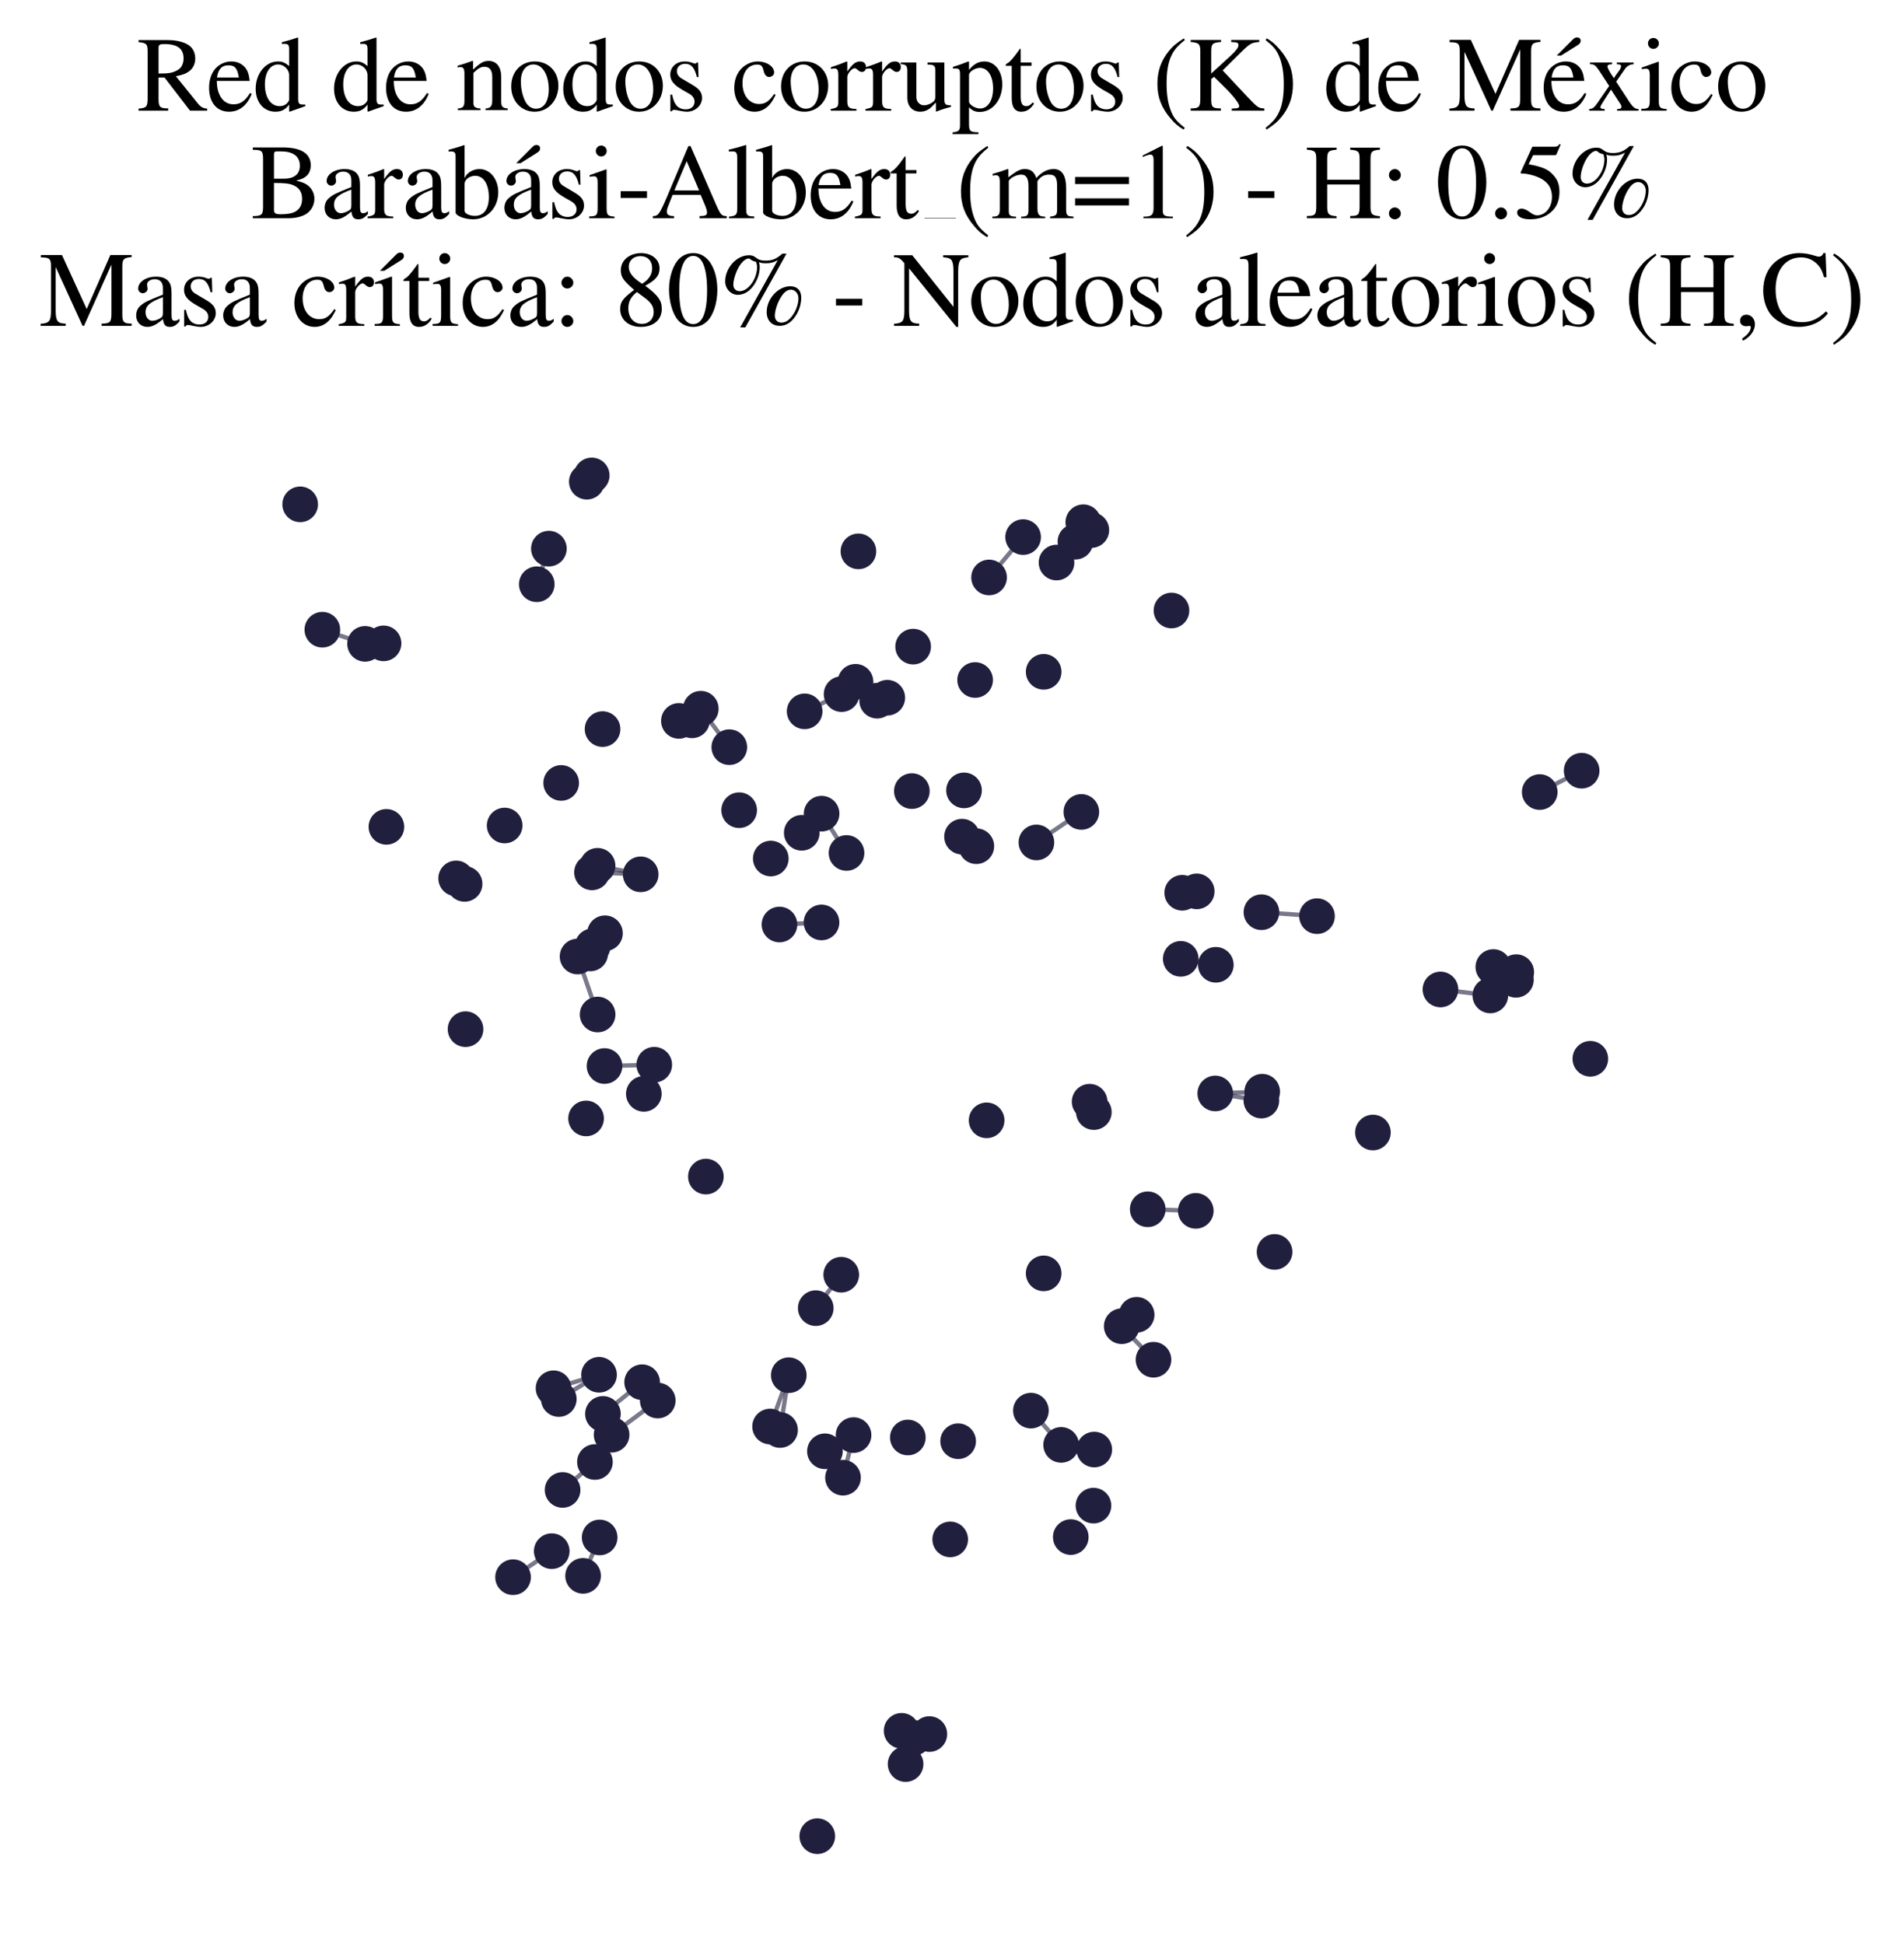 <?xml version="1.0" encoding="utf-8" standalone="no"?>
<!DOCTYPE svg PUBLIC "-//W3C//DTD SVG 1.1//EN"
  "http://www.w3.org/Graphics/SVG/1.1/DTD/svg11.dtd">
<svg xmlns:xlink="http://www.w3.org/1999/xlink" width="174.312pt" height="178.036pt" viewBox="0 0 174.312 178.036" xmlns="http://www.w3.org/2000/svg" version="1.1">
 <defs>
  <style type="text/css">*{stroke-linejoin: round; stroke-linecap: butt}</style>
 </defs>
 <g id="figure_1">
  <g id="patch_1">
   <path d="M 0 178.036 
L 174.312 178.036 
L 174.312 0 
L 0 0 
z
" style="fill: #ffffff"/>
  </g>
  <g id="axes_1">
   <g id="LineCollection_1">
    <path d="M 136.439 91.152 
L 131.875 90.604 
" clip-path="url(#pbf7e9ca88c)" style="fill: none; stroke: #201f3d; stroke-opacity: 0.6; stroke-width: 0.4"/>
    <path d="M 82.543 158.487 
L 82.907 161.533 
" clip-path="url(#pbf7e9ca88c)" style="fill: none; stroke: #201f3d; stroke-opacity: 0.6; stroke-width: 0.4"/>
    <path d="M 77.499 78.105 
L 75.218 74.506 
" clip-path="url(#pbf7e9ca88c)" style="fill: none; stroke: #201f3d; stroke-opacity: 0.6; stroke-width: 0.4"/>
    <path d="M 105.076 110.731 
L 109.474 110.876 
" clip-path="url(#pbf7e9ca88c)" style="fill: none; stroke: #201f3d; stroke-opacity: 0.6; stroke-width: 0.4"/>
    <path d="M 111.257 100.125 
L 115.481 100.778 
" clip-path="url(#pbf7e9ca88c)" style="fill: none; stroke: #201f3d; stroke-opacity: 0.6; stroke-width: 0.4"/>
    <path d="M 111.257 100.125 
L 115.557 99.966 
" clip-path="url(#pbf7e9ca88c)" style="fill: none; stroke: #201f3d; stroke-opacity: 0.6; stroke-width: 0.4"/>
    <path d="M 77.016 116.722 
L 74.683 119.783 
" clip-path="url(#pbf7e9ca88c)" style="fill: none; stroke: #201f3d; stroke-opacity: 0.6; stroke-width: 0.4"/>
    <path d="M 115.485 83.529 
L 120.573 83.891 
" clip-path="url(#pbf7e9ca88c)" style="fill: none; stroke: #201f3d; stroke-opacity: 0.6; stroke-width: 0.4"/>
    <path d="M 54.843 125.885 
L 50.677 127.12 
" clip-path="url(#pbf7e9ca88c)" style="fill: none; stroke: #201f3d; stroke-opacity: 0.6; stroke-width: 0.4"/>
    <path d="M 54.843 125.885 
L 51.158 128.106 
" clip-path="url(#pbf7e9ca88c)" style="fill: none; stroke: #201f3d; stroke-opacity: 0.6; stroke-width: 0.4"/>
    <path d="M 96.725 51.511 
L 99.912 48.539 
" clip-path="url(#pbf7e9ca88c)" style="fill: none; stroke: #201f3d; stroke-opacity: 0.6; stroke-width: 0.4"/>
    <path d="M 96.725 51.511 
L 99.176 47.821 
" clip-path="url(#pbf7e9ca88c)" style="fill: none; stroke: #201f3d; stroke-opacity: 0.6; stroke-width: 0.4"/>
    <path d="M 59.898 97.495 
L 55.344 97.615 
" clip-path="url(#pbf7e9ca88c)" style="fill: none; stroke: #201f3d; stroke-opacity: 0.6; stroke-width: 0.4"/>
    <path d="M 54.467 133.872 
L 51.506 136.432 
" clip-path="url(#pbf7e9ca88c)" style="fill: none; stroke: #201f3d; stroke-opacity: 0.6; stroke-width: 0.4"/>
    <path d="M 78.143 131.408 
L 77.177 135.308 
" clip-path="url(#pbf7e9ca88c)" style="fill: none; stroke: #201f3d; stroke-opacity: 0.6; stroke-width: 0.4"/>
    <path d="M 33.423 58.956 
L 29.511 57.662 
" clip-path="url(#pbf7e9ca88c)" style="fill: none; stroke: #201f3d; stroke-opacity: 0.6; stroke-width: 0.4"/>
    <path d="M 58.788 126.567 
L 55.199 129.468 
" clip-path="url(#pbf7e9ca88c)" style="fill: none; stroke: #201f3d; stroke-opacity: 0.6; stroke-width: 0.4"/>
    <path d="M 108.099 87.799 
L 111.309 88.345 
" clip-path="url(#pbf7e9ca88c)" style="fill: none; stroke: #201f3d; stroke-opacity: 0.6; stroke-width: 0.4"/>
    <path d="M 102.694 121.439 
L 105.603 124.508 
" clip-path="url(#pbf7e9ca88c)" style="fill: none; stroke: #201f3d; stroke-opacity: 0.6; stroke-width: 0.4"/>
    <path d="M 97.148 132.305 
L 94.381 129.168 
" clip-path="url(#pbf7e9ca88c)" style="fill: none; stroke: #201f3d; stroke-opacity: 0.6; stroke-width: 0.4"/>
    <path d="M 72.212 125.925 
L 70.502 130.624 
" clip-path="url(#pbf7e9ca88c)" style="fill: none; stroke: #201f3d; stroke-opacity: 0.6; stroke-width: 0.4"/>
    <path d="M 72.212 125.925 
L 71.414 130.943 
" clip-path="url(#pbf7e9ca88c)" style="fill: none; stroke: #201f3d; stroke-opacity: 0.6; stroke-width: 0.4"/>
    <path d="M 90.55 52.876 
L 93.668 49.18 
" clip-path="url(#pbf7e9ca88c)" style="fill: none; stroke: #201f3d; stroke-opacity: 0.6; stroke-width: 0.4"/>
    <path d="M 54.9 140.78 
L 53.382 144.296 
" clip-path="url(#pbf7e9ca88c)" style="fill: none; stroke: #201f3d; stroke-opacity: 0.6; stroke-width: 0.4"/>
    <path d="M 94.884 77.139 
L 98.997 74.347 
" clip-path="url(#pbf7e9ca88c)" style="fill: none; stroke: #201f3d; stroke-opacity: 0.6; stroke-width: 0.4"/>
    <path d="M 140.962 72.527 
L 144.801 70.571 
" clip-path="url(#pbf7e9ca88c)" style="fill: none; stroke: #201f3d; stroke-opacity: 0.6; stroke-width: 0.4"/>
    <path d="M 49.14 53.498 
L 50.251 50.238 
" clip-path="url(#pbf7e9ca88c)" style="fill: none; stroke: #201f3d; stroke-opacity: 0.6; stroke-width: 0.4"/>
    <path d="M 75.211 84.465 
L 71.362 84.656 
" clip-path="url(#pbf7e9ca88c)" style="fill: none; stroke: #201f3d; stroke-opacity: 0.6; stroke-width: 0.4"/>
    <path d="M 58.655 80.06 
L 54.708 79.278 
" clip-path="url(#pbf7e9ca88c)" style="fill: none; stroke: #201f3d; stroke-opacity: 0.6; stroke-width: 0.4"/>
    <path d="M 58.655 80.06 
L 54.199 79.879 
" clip-path="url(#pbf7e9ca88c)" style="fill: none; stroke: #201f3d; stroke-opacity: 0.6; stroke-width: 0.4"/>
    <path d="M 66.768 68.418 
L 64.158 64.896 
" clip-path="url(#pbf7e9ca88c)" style="fill: none; stroke: #201f3d; stroke-opacity: 0.6; stroke-width: 0.4"/>
    <path d="M 50.512 142.037 
L 46.971 144.421 
" clip-path="url(#pbf7e9ca88c)" style="fill: none; stroke: #201f3d; stroke-opacity: 0.6; stroke-width: 0.4"/>
    <path d="M 54.712 92.897 
L 52.875 87.586 
" clip-path="url(#pbf7e9ca88c)" style="fill: none; stroke: #201f3d; stroke-opacity: 0.6; stroke-width: 0.4"/>
    <path d="M 73.666 65.137 
L 77.049 63.559 
" clip-path="url(#pbf7e9ca88c)" style="fill: none; stroke: #201f3d; stroke-opacity: 0.6; stroke-width: 0.4"/>
    <path d="M 60.217 128.243 
L 55.992 131.377 
" clip-path="url(#pbf7e9ca88c)" style="fill: none; stroke: #201f3d; stroke-opacity: 0.6; stroke-width: 0.4"/>
   </g>
   <g id="PathCollection_1">
    <defs>
     <path id="m7768d2cea4" d="M 0 1.581 
C 0.419 1.581 0.822 1.415 1.118 1.118 
C 1.415 0.822 1.581 0.419 1.581 0 
C 1.581 -0.419 1.415 -0.822 1.118 -1.118 
C 0.822 -1.415 0.419 -1.581 0 -1.581 
C -0.419 -1.581 -0.822 -1.415 -1.118 -1.118 
C -1.415 -0.822 -1.581 -0.419 -1.581 0 
C -1.581 0.419 -1.415 0.822 -1.118 1.118 
C -0.822 1.415 -0.419 1.581 0 1.581 
z
" style="stroke: #201f3d; stroke-width: 0.1"/>
    </defs>
    <g clip-path="url(#pbf7e9ca88c)">
     <use xlink:href="#m7768d2cea4" x="144.801" y="70.571" style="fill: #201f3d; stroke: #201f3d; stroke-width: 0.1"/>
     <use xlink:href="#m7768d2cea4" x="66.768" y="68.418" style="fill: #201f3d; stroke: #201f3d; stroke-width: 0.1"/>
     <use xlink:href="#m7768d2cea4" x="108.099" y="87.799" style="fill: #201f3d; stroke: #201f3d; stroke-width: 0.1"/>
     <use xlink:href="#m7768d2cea4" x="58.788" y="126.567" style="fill: #201f3d; stroke: #201f3d; stroke-width: 0.1"/>
     <use xlink:href="#m7768d2cea4" x="89.383" y="77.484" style="fill: #201f3d; stroke: #201f3d; stroke-width: 0.1"/>
     <use xlink:href="#m7768d2cea4" x="53.382" y="144.296" style="fill: #201f3d; stroke: #201f3d; stroke-width: 0.1"/>
     <use xlink:href="#m7768d2cea4" x="94.884" y="77.139" style="fill: #201f3d; stroke: #201f3d; stroke-width: 0.1"/>
     <use xlink:href="#m7768d2cea4" x="138.813" y="89.016" style="fill: #201f3d; stroke: #201f3d; stroke-width: 0.1"/>
     <use xlink:href="#m7768d2cea4" x="97.148" y="132.305" style="fill: #201f3d; stroke: #201f3d; stroke-width: 0.1"/>
     <use xlink:href="#m7768d2cea4" x="63.354" y="65.96" style="fill: #201f3d; stroke: #201f3d; stroke-width: 0.1"/>
     <use xlink:href="#m7768d2cea4" x="85.084" y="158.784" style="fill: #201f3d; stroke: #201f3d; stroke-width: 0.1"/>
     <use xlink:href="#m7768d2cea4" x="77.177" y="135.308" style="fill: #201f3d; stroke: #201f3d; stroke-width: 0.1"/>
     <use xlink:href="#m7768d2cea4" x="78.143" y="131.408" style="fill: #201f3d; stroke: #201f3d; stroke-width: 0.1"/>
     <use xlink:href="#m7768d2cea4" x="83.112" y="131.628" style="fill: #201f3d; stroke: #201f3d; stroke-width: 0.1"/>
     <use xlink:href="#m7768d2cea4" x="46.971" y="144.421" style="fill: #201f3d; stroke: #201f3d; stroke-width: 0.1"/>
     <use xlink:href="#m7768d2cea4" x="54.9" y="140.78" style="fill: #201f3d; stroke: #201f3d; stroke-width: 0.1"/>
     <use xlink:href="#m7768d2cea4" x="88.074" y="76.61" style="fill: #201f3d; stroke: #201f3d; stroke-width: 0.1"/>
     <use xlink:href="#m7768d2cea4" x="138.783" y="89.72" style="fill: #201f3d; stroke: #201f3d; stroke-width: 0.1"/>
     <use xlink:href="#m7768d2cea4" x="74.824" y="168.136" style="fill: #201f3d; stroke: #201f3d; stroke-width: 0.1"/>
     <use xlink:href="#m7768d2cea4" x="83.481" y="72.438" style="fill: #201f3d; stroke: #201f3d; stroke-width: 0.1"/>
     <use xlink:href="#m7768d2cea4" x="74.683" y="119.783" style="fill: #201f3d; stroke: #201f3d; stroke-width: 0.1"/>
     <use xlink:href="#m7768d2cea4" x="100.182" y="132.731" style="fill: #201f3d; stroke: #201f3d; stroke-width: 0.1"/>
     <use xlink:href="#m7768d2cea4" x="115.485" y="83.529" style="fill: #201f3d; stroke: #201f3d; stroke-width: 0.1"/>
     <use xlink:href="#m7768d2cea4" x="83.598" y="59.209" style="fill: #201f3d; stroke: #201f3d; stroke-width: 0.1"/>
     <use xlink:href="#m7768d2cea4" x="53.723" y="44.108" style="fill: #201f3d; stroke: #201f3d; stroke-width: 0.1"/>
     <use xlink:href="#m7768d2cea4" x="29.511" y="57.662" style="fill: #201f3d; stroke: #201f3d; stroke-width: 0.1"/>
     <use xlink:href="#m7768d2cea4" x="55.344" y="97.615" style="fill: #201f3d; stroke: #201f3d; stroke-width: 0.1"/>
     <use xlink:href="#m7768d2cea4" x="102.694" y="121.439" style="fill: #201f3d; stroke: #201f3d; stroke-width: 0.1"/>
     <use xlink:href="#m7768d2cea4" x="82.907" y="161.533" style="fill: #201f3d; stroke: #201f3d; stroke-width: 0.1"/>
     <use xlink:href="#m7768d2cea4" x="54.843" y="125.885" style="fill: #201f3d; stroke: #201f3d; stroke-width: 0.1"/>
     <use xlink:href="#m7768d2cea4" x="93.668" y="49.18" style="fill: #201f3d; stroke: #201f3d; stroke-width: 0.1"/>
     <use xlink:href="#m7768d2cea4" x="104.061" y="120.391" style="fill: #201f3d; stroke: #201f3d; stroke-width: 0.1"/>
     <use xlink:href="#m7768d2cea4" x="49.14" y="53.498" style="fill: #201f3d; stroke: #201f3d; stroke-width: 0.1"/>
     <use xlink:href="#m7768d2cea4" x="54.173" y="43.533" style="fill: #201f3d; stroke: #201f3d; stroke-width: 0.1"/>
     <use xlink:href="#m7768d2cea4" x="55.199" y="129.468" style="fill: #201f3d; stroke: #201f3d; stroke-width: 0.1"/>
     <use xlink:href="#m7768d2cea4" x="54.261" y="86.644" style="fill: #201f3d; stroke: #201f3d; stroke-width: 0.1"/>
     <use xlink:href="#m7768d2cea4" x="35.376" y="75.713" style="fill: #201f3d; stroke: #201f3d; stroke-width: 0.1"/>
     <use xlink:href="#m7768d2cea4" x="96.725" y="51.511" style="fill: #201f3d; stroke: #201f3d; stroke-width: 0.1"/>
     <use xlink:href="#m7768d2cea4" x="125.692" y="103.701" style="fill: #201f3d; stroke: #201f3d; stroke-width: 0.1"/>
     <use xlink:href="#m7768d2cea4" x="54.467" y="133.872" style="fill: #201f3d; stroke: #201f3d; stroke-width: 0.1"/>
     <use xlink:href="#m7768d2cea4" x="52.875" y="87.586" style="fill: #201f3d; stroke: #201f3d; stroke-width: 0.1"/>
     <use xlink:href="#m7768d2cea4" x="35.115" y="58.911" style="fill: #201f3d; stroke: #201f3d; stroke-width: 0.1"/>
     <use xlink:href="#m7768d2cea4" x="42.62" y="94.24" style="fill: #201f3d; stroke: #201f3d; stroke-width: 0.1"/>
     <use xlink:href="#m7768d2cea4" x="86.992" y="140.959" style="fill: #201f3d; stroke: #201f3d; stroke-width: 0.1"/>
     <use xlink:href="#m7768d2cea4" x="67.671" y="74.188" style="fill: #201f3d; stroke: #201f3d; stroke-width: 0.1"/>
     <use xlink:href="#m7768d2cea4" x="109.559" y="81.621" style="fill: #201f3d; stroke: #201f3d; stroke-width: 0.1"/>
     <use xlink:href="#m7768d2cea4" x="100.108" y="137.866" style="fill: #201f3d; stroke: #201f3d; stroke-width: 0.1"/>
     <use xlink:href="#m7768d2cea4" x="71.362" y="84.656" style="fill: #201f3d; stroke: #201f3d; stroke-width: 0.1"/>
     <use xlink:href="#m7768d2cea4" x="95.549" y="116.599" style="fill: #201f3d; stroke: #201f3d; stroke-width: 0.1"/>
     <use xlink:href="#m7768d2cea4" x="83.625" y="159.135" style="fill: #201f3d; stroke: #201f3d; stroke-width: 0.1"/>
     <use xlink:href="#m7768d2cea4" x="73.401" y="76.257" style="fill: #201f3d; stroke: #201f3d; stroke-width: 0.1"/>
     <use xlink:href="#m7768d2cea4" x="51.158" y="128.106" style="fill: #201f3d; stroke: #201f3d; stroke-width: 0.1"/>
     <use xlink:href="#m7768d2cea4" x="136.439" y="91.152" style="fill: #201f3d; stroke: #201f3d; stroke-width: 0.1"/>
     <use xlink:href="#m7768d2cea4" x="90.326" y="102.587" style="fill: #201f3d; stroke: #201f3d; stroke-width: 0.1"/>
     <use xlink:href="#m7768d2cea4" x="115.481" y="100.778" style="fill: #201f3d; stroke: #201f3d; stroke-width: 0.1"/>
     <use xlink:href="#m7768d2cea4" x="105.603" y="124.508" style="fill: #201f3d; stroke: #201f3d; stroke-width: 0.1"/>
     <use xlink:href="#m7768d2cea4" x="90.55" y="52.876" style="fill: #201f3d; stroke: #201f3d; stroke-width: 0.1"/>
     <use xlink:href="#m7768d2cea4" x="105.076" y="110.731" style="fill: #201f3d; stroke: #201f3d; stroke-width: 0.1"/>
     <use xlink:href="#m7768d2cea4" x="94.381" y="129.168" style="fill: #201f3d; stroke: #201f3d; stroke-width: 0.1"/>
     <use xlink:href="#m7768d2cea4" x="54.199" y="79.879" style="fill: #201f3d; stroke: #201f3d; stroke-width: 0.1"/>
     <use xlink:href="#m7768d2cea4" x="107.25" y="55.902" style="fill: #201f3d; stroke: #201f3d; stroke-width: 0.1"/>
     <use xlink:href="#m7768d2cea4" x="116.688" y="114.636" style="fill: #201f3d; stroke: #201f3d; stroke-width: 0.1"/>
     <use xlink:href="#m7768d2cea4" x="78.324" y="62.429" style="fill: #201f3d; stroke: #201f3d; stroke-width: 0.1"/>
     <use xlink:href="#m7768d2cea4" x="77.049" y="63.559" style="fill: #201f3d; stroke: #201f3d; stroke-width: 0.1"/>
     <use xlink:href="#m7768d2cea4" x="53.655" y="102.413" style="fill: #201f3d; stroke: #201f3d; stroke-width: 0.1"/>
     <use xlink:href="#m7768d2cea4" x="55.165" y="66.761" style="fill: #201f3d; stroke: #201f3d; stroke-width: 0.1"/>
     <use xlink:href="#m7768d2cea4" x="111.309" y="88.345" style="fill: #201f3d; stroke: #201f3d; stroke-width: 0.1"/>
     <use xlink:href="#m7768d2cea4" x="77.499" y="78.105" style="fill: #201f3d; stroke: #201f3d; stroke-width: 0.1"/>
     <use xlink:href="#m7768d2cea4" x="81.231" y="63.89" style="fill: #201f3d; stroke: #201f3d; stroke-width: 0.1"/>
     <use xlink:href="#m7768d2cea4" x="27.482" y="46.182" style="fill: #201f3d; stroke: #201f3d; stroke-width: 0.1"/>
     <use xlink:href="#m7768d2cea4" x="98.997" y="74.347" style="fill: #201f3d; stroke: #201f3d; stroke-width: 0.1"/>
     <use xlink:href="#m7768d2cea4" x="75.218" y="74.506" style="fill: #201f3d; stroke: #201f3d; stroke-width: 0.1"/>
     <use xlink:href="#m7768d2cea4" x="60.217" y="128.243" style="fill: #201f3d; stroke: #201f3d; stroke-width: 0.1"/>
     <use xlink:href="#m7768d2cea4" x="120.573" y="83.891" style="fill: #201f3d; stroke: #201f3d; stroke-width: 0.1"/>
     <use xlink:href="#m7768d2cea4" x="64.623" y="107.737" style="fill: #201f3d; stroke: #201f3d; stroke-width: 0.1"/>
     <use xlink:href="#m7768d2cea4" x="51.506" y="136.432" style="fill: #201f3d; stroke: #201f3d; stroke-width: 0.1"/>
     <use xlink:href="#m7768d2cea4" x="75.522" y="132.891" style="fill: #201f3d; stroke: #201f3d; stroke-width: 0.1"/>
     <use xlink:href="#m7768d2cea4" x="99.755" y="100.881" style="fill: #201f3d; stroke: #201f3d; stroke-width: 0.1"/>
     <use xlink:href="#m7768d2cea4" x="55.992" y="131.377" style="fill: #201f3d; stroke: #201f3d; stroke-width: 0.1"/>
     <use xlink:href="#m7768d2cea4" x="70.567" y="78.615" style="fill: #201f3d; stroke: #201f3d; stroke-width: 0.1"/>
     <use xlink:href="#m7768d2cea4" x="46.2" y="75.59" style="fill: #201f3d; stroke: #201f3d; stroke-width: 0.1"/>
     <use xlink:href="#m7768d2cea4" x="140.962" y="72.527" style="fill: #201f3d; stroke: #201f3d; stroke-width: 0.1"/>
     <use xlink:href="#m7768d2cea4" x="55.386" y="85.456" style="fill: #201f3d; stroke: #201f3d; stroke-width: 0.1"/>
     <use xlink:href="#m7768d2cea4" x="58.944" y="100.16" style="fill: #201f3d; stroke: #201f3d; stroke-width: 0.1"/>
     <use xlink:href="#m7768d2cea4" x="33.423" y="58.956" style="fill: #201f3d; stroke: #201f3d; stroke-width: 0.1"/>
     <use xlink:href="#m7768d2cea4" x="98.455" y="49.601" style="fill: #201f3d; stroke: #201f3d; stroke-width: 0.1"/>
     <use xlink:href="#m7768d2cea4" x="109.474" y="110.876" style="fill: #201f3d; stroke: #201f3d; stroke-width: 0.1"/>
     <use xlink:href="#m7768d2cea4" x="54.038" y="87.305" style="fill: #201f3d; stroke: #201f3d; stroke-width: 0.1"/>
     <use xlink:href="#m7768d2cea4" x="58.655" y="80.06" style="fill: #201f3d; stroke: #201f3d; stroke-width: 0.1"/>
     <use xlink:href="#m7768d2cea4" x="87.718" y="131.969" style="fill: #201f3d; stroke: #201f3d; stroke-width: 0.1"/>
     <use xlink:href="#m7768d2cea4" x="54.712" y="92.897" style="fill: #201f3d; stroke: #201f3d; stroke-width: 0.1"/>
     <use xlink:href="#m7768d2cea4" x="78.589" y="50.487" style="fill: #201f3d; stroke: #201f3d; stroke-width: 0.1"/>
     <use xlink:href="#m7768d2cea4" x="75.211" y="84.465" style="fill: #201f3d; stroke: #201f3d; stroke-width: 0.1"/>
     <use xlink:href="#m7768d2cea4" x="111.257" y="100.125" style="fill: #201f3d; stroke: #201f3d; stroke-width: 0.1"/>
     <use xlink:href="#m7768d2cea4" x="100.142" y="101.831" style="fill: #201f3d; stroke: #201f3d; stroke-width: 0.1"/>
     <use xlink:href="#m7768d2cea4" x="77.016" y="116.722" style="fill: #201f3d; stroke: #201f3d; stroke-width: 0.1"/>
     <use xlink:href="#m7768d2cea4" x="50.677" y="127.12" style="fill: #201f3d; stroke: #201f3d; stroke-width: 0.1"/>
     <use xlink:href="#m7768d2cea4" x="131.875" y="90.604" style="fill: #201f3d; stroke: #201f3d; stroke-width: 0.1"/>
     <use xlink:href="#m7768d2cea4" x="99.912" y="48.539" style="fill: #201f3d; stroke: #201f3d; stroke-width: 0.1"/>
     <use xlink:href="#m7768d2cea4" x="145.597" y="96.951" style="fill: #201f3d; stroke: #201f3d; stroke-width: 0.1"/>
     <use xlink:href="#m7768d2cea4" x="82.543" y="158.487" style="fill: #201f3d; stroke: #201f3d; stroke-width: 0.1"/>
     <use xlink:href="#m7768d2cea4" x="51.377" y="71.692" style="fill: #201f3d; stroke: #201f3d; stroke-width: 0.1"/>
     <use xlink:href="#m7768d2cea4" x="115.557" y="99.966" style="fill: #201f3d; stroke: #201f3d; stroke-width: 0.1"/>
     <use xlink:href="#m7768d2cea4" x="72.212" y="125.925" style="fill: #201f3d; stroke: #201f3d; stroke-width: 0.1"/>
     <use xlink:href="#m7768d2cea4" x="98.03" y="140.747" style="fill: #201f3d; stroke: #201f3d; stroke-width: 0.1"/>
     <use xlink:href="#m7768d2cea4" x="41.76" y="80.434" style="fill: #201f3d; stroke: #201f3d; stroke-width: 0.1"/>
     <use xlink:href="#m7768d2cea4" x="64.158" y="64.896" style="fill: #201f3d; stroke: #201f3d; stroke-width: 0.1"/>
     <use xlink:href="#m7768d2cea4" x="50.251" y="50.238" style="fill: #201f3d; stroke: #201f3d; stroke-width: 0.1"/>
     <use xlink:href="#m7768d2cea4" x="99.176" y="47.821" style="fill: #201f3d; stroke: #201f3d; stroke-width: 0.1"/>
     <use xlink:href="#m7768d2cea4" x="108.234" y="81.749" style="fill: #201f3d; stroke: #201f3d; stroke-width: 0.1"/>
     <use xlink:href="#m7768d2cea4" x="54.708" y="79.278" style="fill: #201f3d; stroke: #201f3d; stroke-width: 0.1"/>
     <use xlink:href="#m7768d2cea4" x="89.273" y="62.267" style="fill: #201f3d; stroke: #201f3d; stroke-width: 0.1"/>
     <use xlink:href="#m7768d2cea4" x="42.534" y="80.936" style="fill: #201f3d; stroke: #201f3d; stroke-width: 0.1"/>
     <use xlink:href="#m7768d2cea4" x="73.666" y="65.137" style="fill: #201f3d; stroke: #201f3d; stroke-width: 0.1"/>
     <use xlink:href="#m7768d2cea4" x="71.414" y="130.943" style="fill: #201f3d; stroke: #201f3d; stroke-width: 0.1"/>
     <use xlink:href="#m7768d2cea4" x="88.257" y="72.373" style="fill: #201f3d; stroke: #201f3d; stroke-width: 0.1"/>
     <use xlink:href="#m7768d2cea4" x="50.512" y="142.037" style="fill: #201f3d; stroke: #201f3d; stroke-width: 0.1"/>
     <use xlink:href="#m7768d2cea4" x="70.502" y="130.624" style="fill: #201f3d; stroke: #201f3d; stroke-width: 0.1"/>
     <use xlink:href="#m7768d2cea4" x="80.303" y="64.161" style="fill: #201f3d; stroke: #201f3d; stroke-width: 0.1"/>
     <use xlink:href="#m7768d2cea4" x="95.549" y="61.518" style="fill: #201f3d; stroke: #201f3d; stroke-width: 0.1"/>
     <use xlink:href="#m7768d2cea4" x="136.716" y="88.547" style="fill: #201f3d; stroke: #201f3d; stroke-width: 0.1"/>
     <use xlink:href="#m7768d2cea4" x="59.898" y="97.495" style="fill: #201f3d; stroke: #201f3d; stroke-width: 0.1"/>
     <use xlink:href="#m7768d2cea4" x="62.153" y="66.011" style="fill: #201f3d; stroke: #201f3d; stroke-width: 0.1"/>
    </g>
   </g>
   <g id="text_1">
    <!-- Red de nodos corruptos (K) de México -->
    <g transform="translate(12.518 10.132) scale(0.096 -0.096)">
     <defs>
      <path id="NimbusRomNo9L-Regu-52" d="M 4218 121 
C 3974 140 3846 205 3661 424 
L 2342 2061 
C 2771 2143 2963 2219 3174 2388 
C 3379 2553 3501 2818 3501 3113 
C 3501 3385 3418 3618 3251 3801 
C 3008 4059 2477 4224 1875 4224 
L 109 4224 
L 109 4102 
C 589 4051 653 3981 653 3528 
L 653 765 
C 653 236 589 159 109 121 
L 109 0 
L 1882 0 
L 1882 134 
C 1389 134 1306 219 1306 692 
L 1306 1984 
L 1664 1984 
L 3187 0 
L 4218 0 
L 4218 121 
z
M 1306 3762 
C 1306 3937 1376 3987 1632 3987 
C 2432 3987 2803 3716 2803 3123 
C 2803 2807 2669 2542 2438 2423 
C 2144 2258 1920 2221 1306 2221 
L 1306 3762 
z
" transform="scale(0.016)"/>
      <path id="NimbusRomNo9L-Regu-65" d="M 2611 1053 
C 2304 564 2029 378 1619 378 
C 1254 378 979 564 794 930 
C 678 1174 634 1386 621 1779 
L 2592 1779 
C 2541 2193 2477 2377 2317 2581 
C 2125 2811 1830 2944 1498 2944 
C 1178 2944 877 2829 634 2611 
C 333 2349 160 1894 160 1370 
C 160 486 621 -64 1357 -64 
C 1965 -64 2445 315 2714 1008 
L 2611 1053 
z
M 634 1984 
C 704 2479 922 2714 1312 2714 
C 1702 2714 1856 2535 1939 1984 
L 634 1984 
z
" transform="scale(0.016)"/>
      <path id="NimbusRomNo9L-Regu-64" d="M 2202 -64 
L 3142 269 
L 3142 365 
C 3027 365 3014 365 2995 365 
C 2765 365 2714 435 2714 731 
L 2714 4364 
L 2682 4377 
C 2374 4268 2150 4204 1741 4096 
L 1741 3994 
C 1792 4000 1830 4000 1882 4000 
C 2118 4000 2176 3936 2176 3672 
L 2176 2669 
C 1933 2874 1760 2944 1504 2944 
C 768 2944 173 2221 173 1312 
C 173 493 653 -64 1357 -64 
C 1715 -64 1958 64 2176 365 
L 2176 -45 
L 2202 -64 
z
M 2176 653 
C 2176 608 2131 531 2067 461 
C 1952 333 1792 269 1606 269 
C 1075 269 723 781 723 1568 
C 723 2291 1037 2765 1523 2765 
C 1862 2765 2176 2464 2176 2125 
L 2176 653 
z
" transform="scale(0.016)"/>
      <path id="NimbusRomNo9L-Regu-6e" d="M 102 2579 
C 141 2598 205 2605 275 2605 
C 454 2605 512 2509 512 2195 
L 512 608 
C 512 243 442 154 115 128 
L 115 32 
L 1472 32 
L 1472 128 
C 1146 154 1050 230 1050 461 
L 1050 2259 
C 1357 2547 1498 2624 1709 2624 
C 2022 2624 2176 2426 2176 2003 
L 2176 666 
C 2176 262 2093 154 1773 128 
L 1773 32 
L 3104 32 
L 3104 128 
C 2790 160 2714 237 2714 550 
L 2714 2016 
C 2714 2618 2432 2976 1958 2976 
C 1664 2976 1466 2867 1030 2458 
L 1030 2963 
L 986 2976 
C 672 2861 454 2790 102 2688 
L 102 2579 
z
" transform="scale(0.016)"/>
      <path id="NimbusRomNo9L-Regu-6f" d="M 1600 2944 
C 768 2944 186 2330 186 1446 
C 186 582 781 -64 1587 -64 
C 2394 -64 3008 614 3008 1498 
C 3008 2336 2419 2944 1600 2944 
z
M 1517 2765 
C 2054 2765 2432 2150 2432 1274 
C 2432 550 2144 115 1664 115 
C 1414 115 1178 269 1043 525 
C 864 858 762 1306 762 1760 
C 762 2368 1062 2765 1517 2765 
z
" transform="scale(0.016)"/>
      <path id="NimbusRomNo9L-Regu-73" d="M 2016 2010 
L 1990 2880 
L 1920 2880 
L 1907 2867 
C 1850 2822 1843 2816 1818 2816 
C 1779 2816 1715 2829 1645 2861 
C 1504 2915 1363 2944 1197 2944 
C 691 2944 326 2616 326 2154 
C 326 1796 531 1539 1075 1231 
L 1446 1020 
C 1670 892 1779 737 1779 539 
C 1779 256 1574 77 1248 77 
C 1030 77 832 159 710 298 
C 576 455 518 600 435 960 
L 333 960 
L 333 -39 
L 416 -39 
C 461 33 486 48 563 48 
C 621 48 710 35 858 -2 
C 1037 -39 1210 -64 1325 -64 
C 1818 -64 2227 308 2227 757 
C 2227 1077 2074 1289 1690 1520 
L 998 1930 
C 819 2033 723 2194 723 2367 
C 723 2624 922 2803 1216 2803 
C 1581 2803 1773 2583 1920 2010 
L 2016 2010 
z
" transform="scale(0.016)"/>
      <path id="NimbusRomNo9L-Regu-63" d="M 2547 998 
C 2240 550 2010 397 1645 397 
C 1062 397 653 909 653 1645 
C 653 2304 1005 2758 1523 2758 
C 1754 2758 1837 2688 1901 2451 
L 1939 2310 
C 1990 2131 2106 2016 2240 2016 
C 2406 2016 2547 2138 2547 2285 
C 2547 2643 2099 2944 1562 2944 
C 1248 2944 922 2816 659 2586 
C 339 2304 160 1869 160 1363 
C 160 531 666 -64 1376 -64 
C 1664 -64 1920 38 2150 237 
C 2323 390 2445 563 2637 941 
L 2547 998 
z
" transform="scale(0.016)"/>
      <path id="NimbusRomNo9L-Regu-72" d="M 45 2496 
C 134 2515 192 2522 269 2522 
C 429 2522 486 2419 486 2138 
L 486 538 
C 486 218 442 173 32 96 
L 32 0 
L 1568 0 
L 1568 102 
C 1133 102 1024 199 1024 565 
L 1024 2013 
C 1024 2219 1299 2541 1472 2541 
C 1510 2541 1568 2509 1638 2445 
C 1741 2355 1811 2317 1894 2317 
C 2048 2317 2144 2426 2144 2605 
C 2144 2816 2010 2944 1792 2944 
C 1523 2944 1338 2797 1024 2343 
L 1024 2931 
L 992 2944 
C 653 2803 422 2721 45 2599 
L 45 2496 
z
" transform="scale(0.016)"/>
      <path id="NimbusRomNo9L-Regu-75" d="M 3066 320 
L 3034 320 
C 2739 320 2669 390 2669 685 
L 2669 2880 
L 1658 2880 
L 1658 2758 
C 2054 2758 2131 2694 2131 2375 
L 2131 875 
C 2131 697 2099 607 2010 537 
C 1837 397 1638 320 1446 320 
C 1197 320 992 537 992 805 
L 992 2880 
L 58 2880 
L 58 2778 
C 365 2778 454 2682 454 2387 
L 454 770 
C 454 263 762 -64 1229 -64 
C 1466 -64 1715 38 1888 211 
L 2163 486 
L 2163 -45 
L 2189 -58 
C 2509 70 2739 141 3066 230 
L 3066 320 
z
" transform="scale(0.016)"/>
      <path id="NimbusRomNo9L-Regu-70" d="M 58 2516 
C 115 2522 160 2522 218 2522 
C 435 2522 480 2458 480 2155 
L 480 -855 
C 480 -1189 410 -1261 32 -1299 
L 32 -1408 
L 1581 -1408 
L 1581 -1293 
C 1101 -1293 1018 -1222 1018 -816 
L 1018 199 
C 1242 -13 1395 -77 1664 -77 
C 2419 -77 3008 643 3008 1575 
C 3008 2372 2560 2944 1939 2944 
C 1581 2944 1299 2784 1018 2438 
L 1018 2931 
L 979 2944 
C 634 2810 410 2726 58 2618 
L 58 2516 
z
M 1018 2136 
C 1018 2329 1376 2560 1670 2560 
C 2144 2560 2458 2071 2458 1324 
C 2458 611 2144 128 1683 128 
C 1382 128 1018 359 1018 552 
L 1018 2136 
z
" transform="scale(0.016)"/>
      <path id="NimbusRomNo9L-Regu-74" d="M 1632 2880 
L 986 2880 
L 986 3622 
C 986 3686 979 3706 941 3706 
C 896 3648 858 3590 813 3526 
C 570 3174 294 2867 192 2841 
C 122 2794 83 2748 83 2715 
C 83 2695 90 2682 109 2682 
L 448 2682 
L 448 751 
C 448 212 640 -64 1018 -64 
C 1331 -64 1574 90 1786 423 
L 1702 493 
C 1568 333 1459 269 1318 269 
C 1082 269 986 443 986 847 
L 986 2682 
L 1632 2682 
L 1632 2880 
z
" transform="scale(0.016)"/>
      <path id="NimbusRomNo9L-Regu-28" d="M 1888 4326 
C 1414 4019 1222 3853 986 3558 
C 531 3002 307 2362 307 1613 
C 307 800 544 173 1107 -480 
C 1370 -787 1536 -928 1869 -1133 
L 1946 -1030 
C 1434 -627 1254 -403 1082 77 
C 928 506 858 992 858 1632 
C 858 2304 941 2829 1114 3226 
C 1293 3622 1485 3853 1946 4224 
L 1888 4326 
z
" transform="scale(0.016)"/>
      <path id="NimbusRomNo9L-Regu-4b" d="M 2643 4109 
C 2720 4096 2784 4096 2810 4096 
C 3002 4096 3078 4045 3078 3917 
C 3078 3775 2931 3583 2579 3257 
L 1446 2224 
L 1446 3534 
C 1446 4000 1517 4071 2035 4109 
L 2035 4231 
L 218 4231 
L 218 4109 
C 717 4071 794 3988 794 3531 
L 794 750 
C 794 217 723 134 218 134 
L 218 0 
L 2022 0 
L 2022 134 
C 1523 134 1446 211 1446 683 
L 1446 1891 
L 1613 2026 
L 2291 1355 
C 2778 876 3123 422 3123 269 
C 3123 179 3034 134 2854 134 
C 2822 134 2752 134 2675 121 
L 2675 0 
L 4627 0 
L 4627 134 
C 4294 134 4205 198 3622 816 
L 2131 2409 
L 3347 3611 
C 3782 4026 3885 4077 4320 4109 
L 4320 4231 
L 2643 4231 
L 2643 4109 
z
" transform="scale(0.016)"/>
      <path id="NimbusRomNo9L-Regu-29" d="M 243 -1133 
C 717 -826 909 -659 1146 -365 
C 1600 192 1824 832 1824 1581 
C 1824 2400 1587 3021 1024 3674 
C 762 3981 595 4122 262 4326 
L 186 4224 
C 698 3821 870 3597 1050 3117 
C 1203 2688 1274 2202 1274 1562 
C 1274 896 1190 365 1018 -26 
C 838 -429 646 -659 186 -1030 
L 243 -1133 
z
" transform="scale(0.016)"/>
      <path id="NimbusRomNo9L-Regu-4d" d="M 4314 3667 
L 4314 751 
C 4314 217 4237 134 3731 134 
L 3731 0 
L 5523 0 
L 5523 134 
C 5056 134 4966 223 4966 681 
L 4966 3536 
C 4966 3993 5050 4077 5523 4115 
L 5523 4237 
L 4250 4237 
L 2835 1004 
L 1357 4237 
L 90 4237 
L 90 4096 
C 614 4096 698 4019 698 3550 
L 698 943 
C 698 282 608 159 77 121 
L 77 0 
L 1581 0 
L 1581 134 
C 1088 134 979 282 979 931 
L 979 3520 
L 2586 0 
L 2675 0 
L 4314 3667 
z
" transform="scale(0.016)"/>
      <path id="NimbusRomNo9L-Regu-b4" d="M 851 3264 
L 1837 3882 
C 1971 3964 2029 4047 2029 4148 
C 2029 4275 1946 4352 1805 4352 
C 1709 4352 1651 4320 1536 4206 
L 595 3264 
L 851 3264 
z
" transform="scale(0.016)"/>
      <path id="NimbusRomNo9L-Regu-78" d="M 1779 0 
L 3066 0 
L 3066 96 
C 2867 96 2739 198 2541 480 
L 1722 1735 
L 2253 2502 
C 2374 2675 2566 2778 2771 2778 
L 2771 2880 
L 1760 2880 
L 1760 2778 
C 1952 2778 2016 2740 2016 2649 
C 2016 2571 1939 2430 1779 2229 
C 1747 2191 1670 2075 1587 1946 
L 1498 2074 
C 1318 2342 1203 2560 1203 2643 
C 1203 2733 1286 2778 1478 2778 
L 1478 2880 
L 154 2880 
L 154 2778 
L 211 2778 
C 403 2778 506 2695 704 2396 
L 1306 1479 
L 576 422 
C 384 160 320 115 109 96 
L 109 0 
L 1037 0 
L 1037 96 
C 858 96 781 128 781 211 
C 781 250 826 346 909 474 
L 1414 1261 
L 1997 365 
C 2022 326 2035 288 2035 250 
C 2035 123 1990 96 1779 96 
L 1779 0 
z
" transform="scale(0.016)"/>
      <path id="NimbusRomNo9L-Regu-69" d="M 1120 2929 
L 128 2579 
L 128 2484 
L 179 2490 
C 256 2502 339 2509 397 2509 
C 550 2509 608 2406 608 2125 
L 608 640 
C 608 179 544 109 102 109 
L 102 0 
L 1619 0 
L 1619 96 
C 1197 128 1146 191 1146 650 
L 1146 2910 
L 1120 2929 
z
M 819 4352 
C 646 4352 499 4205 499 4026 
C 499 3847 640 3699 819 3699 
C 1005 3699 1152 3840 1152 4026 
C 1152 4205 1005 4352 819 4352 
z
" transform="scale(0.016)"/>
     </defs>
     <use xlink:href="#NimbusRomNo9L-Regu-52" transform="scale(0.996)"/>
     <use xlink:href="#NimbusRomNo9L-Regu-65" transform="translate(66.45 0) scale(0.996)"/>
     <use xlink:href="#NimbusRomNo9L-Regu-64" transform="translate(110.684 0) scale(0.996)"/>
     <use xlink:href="#NimbusRomNo9L-Regu-64" transform="translate(185.403 0) scale(0.996)"/>
     <use xlink:href="#NimbusRomNo9L-Regu-65" transform="translate(235.217 0) scale(0.996)"/>
     <use xlink:href="#NimbusRomNo9L-Regu-6e" transform="translate(304.357 0) scale(0.996)"/>
     <use xlink:href="#NimbusRomNo9L-Regu-6f" transform="translate(354.17 0) scale(0.996)"/>
     <use xlink:href="#NimbusRomNo9L-Regu-64" transform="translate(403.983 0) scale(0.996)"/>
     <use xlink:href="#NimbusRomNo9L-Regu-6f" transform="translate(453.796 0) scale(0.996)"/>
     <use xlink:href="#NimbusRomNo9L-Regu-73" transform="translate(503.61 0) scale(0.996)"/>
     <use xlink:href="#NimbusRomNo9L-Regu-63" transform="translate(567.27 0) scale(0.996)"/>
     <use xlink:href="#NimbusRomNo9L-Regu-6f" transform="translate(611.503 0) scale(0.996)"/>
     <use xlink:href="#NimbusRomNo9L-Regu-72" transform="translate(661.317 0) scale(0.996)"/>
     <use xlink:href="#NimbusRomNo9L-Regu-72" transform="translate(694.492 0) scale(0.996)"/>
     <use xlink:href="#NimbusRomNo9L-Regu-75" transform="translate(727.667 0) scale(0.996)"/>
     <use xlink:href="#NimbusRomNo9L-Regu-70" transform="translate(777.48 0) scale(0.996)"/>
     <use xlink:href="#NimbusRomNo9L-Regu-74" transform="translate(827.294 0) scale(0.996)"/>
     <use xlink:href="#NimbusRomNo9L-Regu-6f" transform="translate(854.989 0) scale(0.996)"/>
     <use xlink:href="#NimbusRomNo9L-Regu-73" transform="translate(904.802 0) scale(0.996)"/>
     <use xlink:href="#NimbusRomNo9L-Regu-28" transform="translate(968.462 0) scale(0.996)"/>
     <use xlink:href="#NimbusRomNo9L-Regu-4b" transform="translate(1001.637 0) scale(0.996)"/>
     <use xlink:href="#NimbusRomNo9L-Regu-29" transform="translate(1073.567 0) scale(0.996)"/>
     <use xlink:href="#NimbusRomNo9L-Regu-64" transform="translate(1131.649 0) scale(0.996)"/>
     <use xlink:href="#NimbusRomNo9L-Regu-65" transform="translate(1181.462 0) scale(0.996)"/>
     <use xlink:href="#NimbusRomNo9L-Regu-4d" transform="translate(1250.603 0) scale(0.996)"/>
     <use xlink:href="#NimbusRomNo9L-Regu-b4" transform="translate(1344.699 0.498) scale(0.996)"/>
     <use xlink:href="#NimbusRomNo9L-Regu-65" transform="translate(1339.17 0) scale(0.996)"/>
     <use xlink:href="#NimbusRomNo9L-Regu-78" transform="translate(1383.403 0) scale(0.996)"/>
     <use xlink:href="#NimbusRomNo9L-Regu-69" transform="translate(1433.216 0) scale(0.996)"/>
     <use xlink:href="#NimbusRomNo9L-Regu-63" transform="translate(1460.911 0) scale(0.996)"/>
     <use xlink:href="#NimbusRomNo9L-Regu-6f" transform="translate(1505.145 0) scale(0.996)"/>
    </g>
    <!-- Barabási-Albert_(m=1) - H: 0.5\%  -->
    <g transform="translate(22.977 19.984) scale(0.096 -0.096)">
     <defs>
      <path id="NimbusRomNo9L-Regu-42" d="M 109 4237 
L 109 4096 
C 646 4096 723 4026 723 3548 
L 723 689 
C 723 212 640 128 109 128 
L 109 0 
L 2246 0 
C 2746 0 3200 136 3437 356 
C 3667 564 3795 855 3795 1165 
C 3795 1451 3680 1710 3482 1897 
C 3290 2072 3117 2150 2701 2253 
C 3034 2335 3168 2398 3322 2531 
C 3482 2671 3578 2903 3578 3163 
C 3578 3871 3008 4237 1901 4237 
L 109 4237 
z
M 1376 2112 
C 1997 2112 2291 2080 2522 1982 
C 2886 1827 3059 1568 3059 1159 
C 3059 809 2925 555 2669 406 
C 2464 290 2202 238 1779 238 
C 1466 238 1376 296 1376 504 
L 1376 2112 
z
M 1376 2368 
L 1376 3812 
C 1376 3944 1421 4001 1517 4001 
L 1798 4001 
C 2534 4001 2925 3699 2925 3137 
C 2925 2646 2586 2368 1984 2368 
L 1376 2368 
z
" transform="scale(0.016)"/>
      <path id="NimbusRomNo9L-Regu-61" d="M 2829 423 
C 2720 333 2643 301 2547 301 
C 2400 301 2355 390 2355 672 
L 2355 1920 
C 2355 2253 2323 2438 2227 2592 
C 2086 2822 1811 2944 1434 2944 
C 832 2944 358 2630 358 2227 
C 358 2080 486 1952 634 1952 
C 787 1952 922 2080 922 2221 
C 922 2246 915 2278 909 2323 
C 896 2381 890 2432 890 2477 
C 890 2650 1094 2790 1350 2790 
C 1664 2790 1837 2605 1837 2259 
L 1837 1869 
C 851 1472 742 1421 467 1178 
C 326 1050 237 832 237 621 
C 237 218 518 -64 909 -64 
C 1190 -64 1453 70 1843 403 
C 1875 70 1990 -64 2253 -64 
C 2470 -64 2605 13 2829 256 
L 2829 423 
z
M 1837 783 
C 1837 584 1805 526 1670 449 
C 1517 359 1338 301 1203 301 
C 979 301 800 520 800 796 
L 800 822 
C 800 1201 1062 1433 1837 1715 
L 1837 783 
z
" transform="scale(0.016)"/>
      <path id="NimbusRomNo9L-Regu-62" d="M 979 4364 
L 947 4377 
C 678 4281 506 4230 205 4147 
L 19 4096 
L 19 3994 
C 58 4000 83 4000 128 4000 
C 384 4000 442 3942 442 3673 
L 442 347 
C 442 147 986 -64 1498 -64 
C 2342 -64 2995 640 2995 1555 
C 2995 2342 2509 2944 1869 2944 
C 1478 2944 1107 2714 979 2400 
L 979 4364 
z
M 979 2061 
C 979 2310 1280 2541 1613 2541 
C 2112 2541 2432 2042 2432 1261 
C 2432 550 2125 141 1600 141 
C 1267 141 979 288 979 448 
L 979 2061 
z
" transform="scale(0.016)"/>
      <path id="NimbusRomNo9L-Regu-2d" d="M 250 1619 
L 250 1216 
L 1824 1216 
L 1824 1619 
L 250 1619 
z
" transform="scale(0.016)"/>
      <path id="NimbusRomNo9L-Regu-41" d="M 4518 128 
C 4230 128 4166 192 3942 667 
L 2349 4320 
L 2221 4320 
L 890 1168 
C 480 231 403 128 96 128 
L 96 0 
L 1363 0 
L 1363 128 
C 1056 128 928 212 928 393 
C 928 470 947 560 979 645 
L 1274 1401 
L 2950 1401 
L 3213 778 
C 3290 602 3334 434 3334 342 
C 3334 180 3226 128 2886 128 
L 2886 0 
L 4518 0 
L 4518 128 
z
M 1382 1664 
L 2118 3416 
L 2861 1664 
L 1382 1664 
z
" transform="scale(0.016)"/>
      <path id="NimbusRomNo9L-Regu-6c" d="M 122 4000 
L 160 4000 
C 230 4000 307 4000 358 4000 
C 563 4000 627 3910 627 3610 
L 627 557 
C 627 211 538 128 134 96 
L 134 0 
L 1645 0 
L 1645 109 
C 1242 109 1165 173 1165 528 
L 1165 4371 
L 1139 4384 
C 806 4275 563 4211 122 4103 
L 122 4000 
z
" transform="scale(0.016)"/>
      <path id="NimbusRomNo9L-Regu-6d" d="M 122 2547 
C 205 2566 256 2573 326 2573 
C 493 2573 550 2470 550 2162 
L 550 539 
C 550 192 461 96 102 96 
L 102 0 
L 1523 0 
L 1523 96 
C 1184 96 1088 166 1088 418 
L 1088 2234 
C 1088 2246 1139 2310 1184 2355 
C 1344 2502 1619 2611 1843 2611 
C 2125 2611 2266 2385 2266 1932 
L 2266 528 
C 2266 167 2195 96 1830 96 
L 1830 0 
L 3264 0 
L 3264 96 
C 2899 96 2803 205 2803 603 
L 2803 2221 
C 2995 2496 3206 2611 3501 2611 
C 3866 2611 3981 2438 3981 1907 
L 3981 557 
C 3981 192 3930 141 3558 96 
L 3558 0 
L 4960 0 
L 4960 96 
L 4794 115 
C 4602 115 4518 230 4518 480 
L 4518 1802 
C 4518 2559 4269 2944 3776 2944 
C 3405 2944 3078 2778 2733 2407 
C 2618 2771 2400 2944 2054 2944 
C 1773 2944 1594 2854 1062 2451 
L 1062 2931 
L 1018 2944 
C 691 2822 474 2752 122 2656 
L 122 2547 
z
" transform="scale(0.016)"/>
      <path id="NimbusRomNo9L-Regu-3d" d="M 3418 2470 
L 192 2470 
L 192 2048 
L 3418 2048 
L 3418 2470 
z
M 3418 1190 
L 192 1190 
L 192 768 
L 3418 768 
L 3418 1190 
z
" transform="scale(0.016)"/>
      <path id="NimbusRomNo9L-Regu-31" d="M 1862 4339 
L 710 3757 
L 710 3667 
C 787 3699 858 3725 883 3738 
C 998 3783 1107 3808 1171 3808 
C 1306 3808 1363 3711 1363 3505 
L 1363 592 
C 1363 379 1312 232 1210 173 
C 1114 116 1024 96 755 96 
L 755 0 
L 2522 0 
L 2522 96 
C 2016 96 1914 160 1914 470 
L 1914 4327 
L 1862 4339 
z
" transform="scale(0.016)"/>
      <path id="NimbusRomNo9L-Regu-48" d="M 1338 2304 
L 1338 3533 
C 1338 3990 1408 4059 1901 4104 
L 1901 4224 
L 122 4224 
L 122 4104 
C 614 4059 685 3989 685 3527 
L 685 749 
C 685 210 621 134 122 134 
L 122 0 
L 1901 0 
L 1901 121 
C 1421 159 1338 242 1338 699 
L 1338 2022 
L 3277 2022 
L 3277 757 
C 3277 211 3213 134 2714 134 
L 2714 0 
L 4493 0 
L 4493 121 
C 4013 159 3930 242 3930 696 
L 3930 3529 
C 3930 3989 4000 4059 4493 4104 
L 4493 4224 
L 2714 4224 
L 2714 4104 
C 3206 4059 3277 3990 3277 3533 
L 3277 2304 
L 1338 2304 
z
" transform="scale(0.016)"/>
      <path id="NimbusRomNo9L-Regu-3a" d="M 870 2944 
C 678 2944 518 2777 518 2579 
C 518 2393 678 2233 864 2233 
C 1062 2233 1229 2393 1229 2579 
C 1229 2777 1062 2944 870 2944 
z
M 870 646 
C 678 646 518 480 518 281 
C 518 96 678 -64 864 -64 
C 1062 -64 1229 96 1229 281 
C 1229 480 1062 646 870 646 
z
" transform="scale(0.016)"/>
      <path id="NimbusRomNo9L-Regu-30" d="M 1626 4352 
C 1274 4352 1005 4244 768 4020 
C 397 3661 154 2925 154 2176 
C 154 1479 365 730 666 372 
C 902 90 1229 -64 1600 -64 
C 1926 -64 2202 45 2432 269 
C 2803 621 3046 1364 3046 2138 
C 3046 3450 2464 4352 1626 4352 
z
M 1606 4186 
C 2144 4186 2432 3463 2432 2125 
C 2432 788 2150 103 1600 103 
C 1050 103 768 788 768 2119 
C 768 3476 1056 4186 1606 4186 
z
" transform="scale(0.016)"/>
      <path id="NimbusRomNo9L-Regu-2e" d="M 800 646 
C 608 646 448 480 448 281 
C 448 96 608 -64 794 -64 
C 992 -64 1158 96 1158 281 
C 1158 480 992 646 800 646 
z
" transform="scale(0.016)"/>
      <path id="NimbusRomNo9L-Regu-35" d="M 1158 3776 
L 2413 3776 
C 2515 3776 2541 3789 2560 3834 
L 2803 4403 
L 2746 4448 
C 2650 4314 2586 4282 2451 4282 
L 1114 4282 
L 416 2759 
C 410 2746 410 2740 410 2727 
C 410 2695 435 2676 486 2676 
C 691 2676 947 2631 1210 2547 
C 1946 2309 2285 1910 2285 1274 
C 2285 656 1894 173 1395 173 
C 1267 173 1158 218 966 360 
C 762 508 614 572 480 572 
C 294 572 205 495 205 334 
C 205 90 506 -64 986 -64 
C 1523 -64 1984 110 2304 438 
C 2598 728 2733 1094 2733 1583 
C 2733 2046 2611 2342 2291 2663 
C 2010 2947 1645 3094 890 3229 
L 1158 3776 
z
" transform="scale(0.016)"/>
      <path id="NimbusRomNo9L-Regu-25" d="M 4282 2368 
C 3558 2368 2874 1622 2874 824 
C 2874 325 3181 0 3642 0 
C 3930 0 4166 102 4390 325 
C 4730 670 4941 1187 4941 1686 
C 4941 2120 4698 2368 4282 2368 
z
M 4326 2164 
C 4570 2164 4774 1934 4774 1654 
C 4774 1290 4614 856 4371 556 
C 4166 301 3981 192 3750 192 
C 3520 192 3360 357 3360 601 
C 3360 939 3539 1462 3776 1793 
C 3949 2048 4128 2164 4326 2164 
z
M 4058 4320 
L 3808 4320 
C 3462 4008 3206 3904 2810 3904 
C 2554 3904 2406 3946 2253 4064 
C 2086 4194 2003 4224 1805 4224 
C 1075 4224 390 3468 390 2662 
C 390 2217 730 1856 1146 1856 
C 1421 1856 1709 1984 1920 2209 
C 2253 2549 2458 3056 2458 3526 
C 2458 3615 2445 3693 2413 3808 
C 2528 3763 2643 3744 2829 3744 
C 3110 3744 3277 3788 3533 3931 
L 1286 -96 
L 1594 -96 
L 4058 4320 
z
M 2240 3829 
C 2278 3702 2298 3607 2298 3518 
C 2298 2802 1773 2073 1254 2073 
C 1030 2073 877 2231 877 2460 
C 877 2726 1005 3157 1178 3474 
C 1363 3816 1606 4032 1805 4032 
C 1837 4032 1850 4025 1888 3993 
C 1978 3911 2054 3879 2240 3829 
z
" transform="scale(0.016)"/>
     </defs>
     <use xlink:href="#NimbusRomNo9L-Regu-42" transform="scale(0.996)"/>
     <use xlink:href="#NimbusRomNo9L-Regu-61" transform="translate(66.45 0) scale(0.996)"/>
     <use xlink:href="#NimbusRomNo9L-Regu-72" transform="translate(110.684 0) scale(0.996)"/>
     <use xlink:href="#NimbusRomNo9L-Regu-61" transform="translate(143.859 0) scale(0.996)"/>
     <use xlink:href="#NimbusRomNo9L-Regu-62" transform="translate(188.092 0) scale(0.996)"/>
     <use xlink:href="#NimbusRomNo9L-Regu-b4" transform="translate(243.435 0.498) scale(0.996)"/>
     <use xlink:href="#NimbusRomNo9L-Regu-61" transform="translate(237.906 0) scale(0.996)"/>
     <use xlink:href="#NimbusRomNo9L-Regu-73" transform="translate(282.139 0) scale(0.996)"/>
     <use xlink:href="#NimbusRomNo9L-Regu-69" transform="translate(320.893 0) scale(0.996)"/>
     <use xlink:href="#NimbusRomNo9L-Regu-2d" transform="translate(348.588 0) scale(0.996)"/>
     <use xlink:href="#NimbusRomNo9L-Regu-41" transform="translate(381.763 0) scale(0.996)"/>
     <use xlink:href="#NimbusRomNo9L-Regu-6c" transform="translate(453.693 0) scale(0.996)"/>
     <use xlink:href="#NimbusRomNo9L-Regu-62" transform="translate(481.388 0) scale(0.996)"/>
     <use xlink:href="#NimbusRomNo9L-Regu-65" transform="translate(531.202 0) scale(0.996)"/>
     <use xlink:href="#NimbusRomNo9L-Regu-72" transform="translate(575.435 0) scale(0.996)"/>
     <use xlink:href="#NimbusRomNo9L-Regu-74" transform="translate(608.61 0) scale(0.996)"/>
     <use xlink:href="#NimbusRomNo9L-Regu-28" transform="translate(672.171 0) scale(0.996)"/>
     <use xlink:href="#NimbusRomNo9L-Regu-6d" transform="translate(705.346 0) scale(0.996)"/>
     <use xlink:href="#NimbusRomNo9L-Regu-3d" transform="translate(782.855 0) scale(0.996)"/>
     <use xlink:href="#NimbusRomNo9L-Regu-31" transform="translate(839.043 0) scale(0.996)"/>
     <use xlink:href="#NimbusRomNo9L-Regu-29" transform="translate(888.856 0) scale(0.996)"/>
     <use xlink:href="#NimbusRomNo9L-Regu-2d" transform="translate(946.938 0) scale(0.996)"/>
     <use xlink:href="#NimbusRomNo9L-Regu-48" transform="translate(1005.02 0) scale(0.996)"/>
     <use xlink:href="#NimbusRomNo9L-Regu-3a" transform="translate(1076.95 0) scale(0.996)"/>
     <use xlink:href="#NimbusRomNo9L-Regu-30" transform="translate(1129.552 0) scale(0.996)"/>
     <use xlink:href="#NimbusRomNo9L-Regu-2e" transform="translate(1179.365 0) scale(0.996)"/>
     <use xlink:href="#NimbusRomNo9L-Regu-35" transform="translate(1204.271 0) scale(0.996)"/>
     <use xlink:href="#NimbusRomNo9L-Regu-25" transform="translate(1254.085 0) scale(0.996)"/>
     <path d="M 642.283 0 
L 672.171 0 
L 672.171 0.399 
L 642.283 0.399 
L 642.283 0 
z
"/>
    </g>
    <!-- Masa crítica: 80\% - Nodos aleatorios (H,C) -->
    <g transform="translate(3.6 29.836) scale(0.096 -0.096)">
     <defs>
      <path id="NimbusRomNo9L-Regu-11" d="M 1120 2950 
L 128 2598 
L 128 2502 
L 179 2508 
C 256 2521 339 2528 397 2528 
C 550 2528 608 2424 608 2141 
L 608 644 
C 608 180 544 109 102 109 
L 102 0 
L 1619 0 
L 1619 96 
C 1197 128 1146 192 1146 654 
L 1146 2931 
L 1120 2950 
z
" transform="scale(0.016)"/>
      <path id="NimbusRomNo9L-Regu-38" d="M 1856 2400 
C 2490 2740 2714 3008 2714 3444 
C 2714 3968 2253 4352 1613 4352 
C 915 4352 397 3924 397 3341 
C 397 2925 518 2740 1190 2151 
C 499 1626 358 1428 358 992 
C 358 372 864 -64 1587 -64 
C 2355 -64 2848 359 2848 1018 
C 2848 1511 2630 1824 1856 2400 
z
M 1741 1741 
C 2208 1408 2362 1178 2362 820 
C 2362 404 2074 116 1658 116 
C 1171 116 845 487 845 1044 
C 845 1453 986 1722 1357 2023 
L 1741 1741 
z
M 1670 2516 
C 1101 2887 870 3181 870 3540 
C 870 3911 1158 4173 1562 4173 
C 1997 4173 2272 3892 2272 3450 
C 2272 3085 2093 2797 1728 2554 
C 1696 2535 1696 2535 1670 2516 
z
" transform="scale(0.016)"/>
      <path id="NimbusRomNo9L-Regu-4e" d="M 3917 -64 
L 3917 3287 
C 3917 3669 3981 3905 4102 3987 
C 4192 4051 4282 4077 4525 4102 
L 4525 4224 
L 3021 4224 
L 3021 4102 
C 3264 4083 3354 4057 3450 4000 
C 3578 3911 3635 3681 3635 3286 
L 3635 1136 
L 1171 4224 
L 77 4224 
L 77 4102 
C 352 4102 442 4051 698 3751 
L 698 938 
C 698 281 608 159 77 121 
L 77 0 
L 1581 0 
L 1581 134 
C 1088 134 979 281 979 928 
L 979 3439 
L 3808 -64 
L 3917 -64 
z
" transform="scale(0.016)"/>
      <path id="NimbusRomNo9L-Regu-2c" d="M 531 -889 
C 960 -678 1248 -288 1248 96 
C 1248 416 1024 666 736 666 
C 512 666 358 519 358 301 
C 358 96 506 -25 736 -25 
C 774 -25 819 -19 858 -13 
C 902 0 902 0 909 0 
C 960 0 998 -38 998 -89 
C 998 -294 819 -531 474 -768 
L 531 -889 
z
" transform="scale(0.016)"/>
      <path id="NimbusRomNo9L-Regu-43" d="M 3968 2906 
L 3910 4352 
L 3776 4352 
C 3738 4218 3635 4141 3507 4141 
C 3450 4141 3354 4160 3258 4199 
C 2944 4301 2624 4352 2323 4352 
C 1798 4352 1267 4154 870 3802 
C 422 3405 179 2810 179 2106 
C 179 1511 371 960 698 596 
C 1082 180 1670 -64 2304 -64 
C 3027 -64 3661 231 4051 749 
L 3936 864 
C 3462 410 3040 218 2509 218 
C 2106 218 1747 346 1472 589 
C 1120 903 922 1479 922 2189 
C 922 3348 1517 4096 2445 4096 
C 2810 4096 3142 3962 3398 3706 
C 3603 3501 3699 3322 3821 2906 
L 3968 2906 
z
" transform="scale(0.016)"/>
     </defs>
     <use xlink:href="#NimbusRomNo9L-Regu-4d" transform="scale(0.996)"/>
     <use xlink:href="#NimbusRomNo9L-Regu-61" transform="translate(88.567 0) scale(0.996)"/>
     <use xlink:href="#NimbusRomNo9L-Regu-73" transform="translate(132.8 0) scale(0.996)"/>
     <use xlink:href="#NimbusRomNo9L-Regu-61" transform="translate(171.554 0) scale(0.996)"/>
     <use xlink:href="#NimbusRomNo9L-Regu-63" transform="translate(240.694 0) scale(0.996)"/>
     <use xlink:href="#NimbusRomNo9L-Regu-72" transform="translate(284.928 0) scale(0.996)"/>
     <use xlink:href="#NimbusRomNo9L-Regu-b4" transform="translate(315.363 0.498) scale(0.996)"/>
     <use xlink:href="#NimbusRomNo9L-Regu-11" transform="translate(318.103 0) scale(0.996)"/>
     <use xlink:href="#NimbusRomNo9L-Regu-74" transform="translate(345.798 0) scale(0.996)"/>
     <use xlink:href="#NimbusRomNo9L-Regu-69" transform="translate(373.493 0) scale(0.996)"/>
     <use xlink:href="#NimbusRomNo9L-Regu-63" transform="translate(401.189 0) scale(0.996)"/>
     <use xlink:href="#NimbusRomNo9L-Regu-61" transform="translate(445.422 0) scale(0.996)"/>
     <use xlink:href="#NimbusRomNo9L-Regu-3a" transform="translate(489.656 0) scale(0.996)"/>
     <use xlink:href="#NimbusRomNo9L-Regu-38" transform="translate(548.235 0) scale(0.996)"/>
     <use xlink:href="#NimbusRomNo9L-Regu-30" transform="translate(598.048 0) scale(0.996)"/>
     <use xlink:href="#NimbusRomNo9L-Regu-25" transform="translate(647.861 0) scale(0.996)"/>
     <use xlink:href="#NimbusRomNo9L-Regu-2d" transform="translate(755.756 0) scale(0.996)"/>
     <use xlink:href="#NimbusRomNo9L-Regu-4e" transform="translate(813.838 0) scale(0.996)"/>
     <use xlink:href="#NimbusRomNo9L-Regu-6f" transform="translate(885.768 0) scale(0.996)"/>
     <use xlink:href="#NimbusRomNo9L-Regu-64" transform="translate(935.581 0) scale(0.996)"/>
     <use xlink:href="#NimbusRomNo9L-Regu-6f" transform="translate(985.395 0) scale(0.996)"/>
     <use xlink:href="#NimbusRomNo9L-Regu-73" transform="translate(1035.208 0) scale(0.996)"/>
     <use xlink:href="#NimbusRomNo9L-Regu-61" transform="translate(1098.868 0) scale(0.996)"/>
     <use xlink:href="#NimbusRomNo9L-Regu-6c" transform="translate(1143.102 0) scale(0.996)"/>
     <use xlink:href="#NimbusRomNo9L-Regu-65" transform="translate(1170.797 0) scale(0.996)"/>
     <use xlink:href="#NimbusRomNo9L-Regu-61" transform="translate(1215.03 0) scale(0.996)"/>
     <use xlink:href="#NimbusRomNo9L-Regu-74" transform="translate(1259.264 0) scale(0.996)"/>
     <use xlink:href="#NimbusRomNo9L-Regu-6f" transform="translate(1286.959 0) scale(0.996)"/>
     <use xlink:href="#NimbusRomNo9L-Regu-72" transform="translate(1336.772 0) scale(0.996)"/>
     <use xlink:href="#NimbusRomNo9L-Regu-69" transform="translate(1369.948 0) scale(0.996)"/>
     <use xlink:href="#NimbusRomNo9L-Regu-6f" transform="translate(1397.643 0) scale(0.996)"/>
     <use xlink:href="#NimbusRomNo9L-Regu-73" transform="translate(1447.456 0) scale(0.996)"/>
     <use xlink:href="#NimbusRomNo9L-Regu-28" transform="translate(1511.116 0) scale(0.996)"/>
     <use xlink:href="#NimbusRomNo9L-Regu-48" transform="translate(1544.292 0) scale(0.996)"/>
     <use xlink:href="#NimbusRomNo9L-Regu-2c" transform="translate(1616.222 0) scale(0.996)"/>
     <use xlink:href="#NimbusRomNo9L-Regu-43" transform="translate(1641.128 0) scale(0.996)"/>
     <use xlink:href="#NimbusRomNo9L-Regu-29" transform="translate(1707.578 0) scale(0.996)"/>
    </g>
   </g>
  </g>
 </g>
 <defs>
  <clipPath id="pbf7e9ca88c">
   <rect x="17.406" y="35.836" width="139.5" height="138.6"/>
  </clipPath>
 </defs>
</svg>

